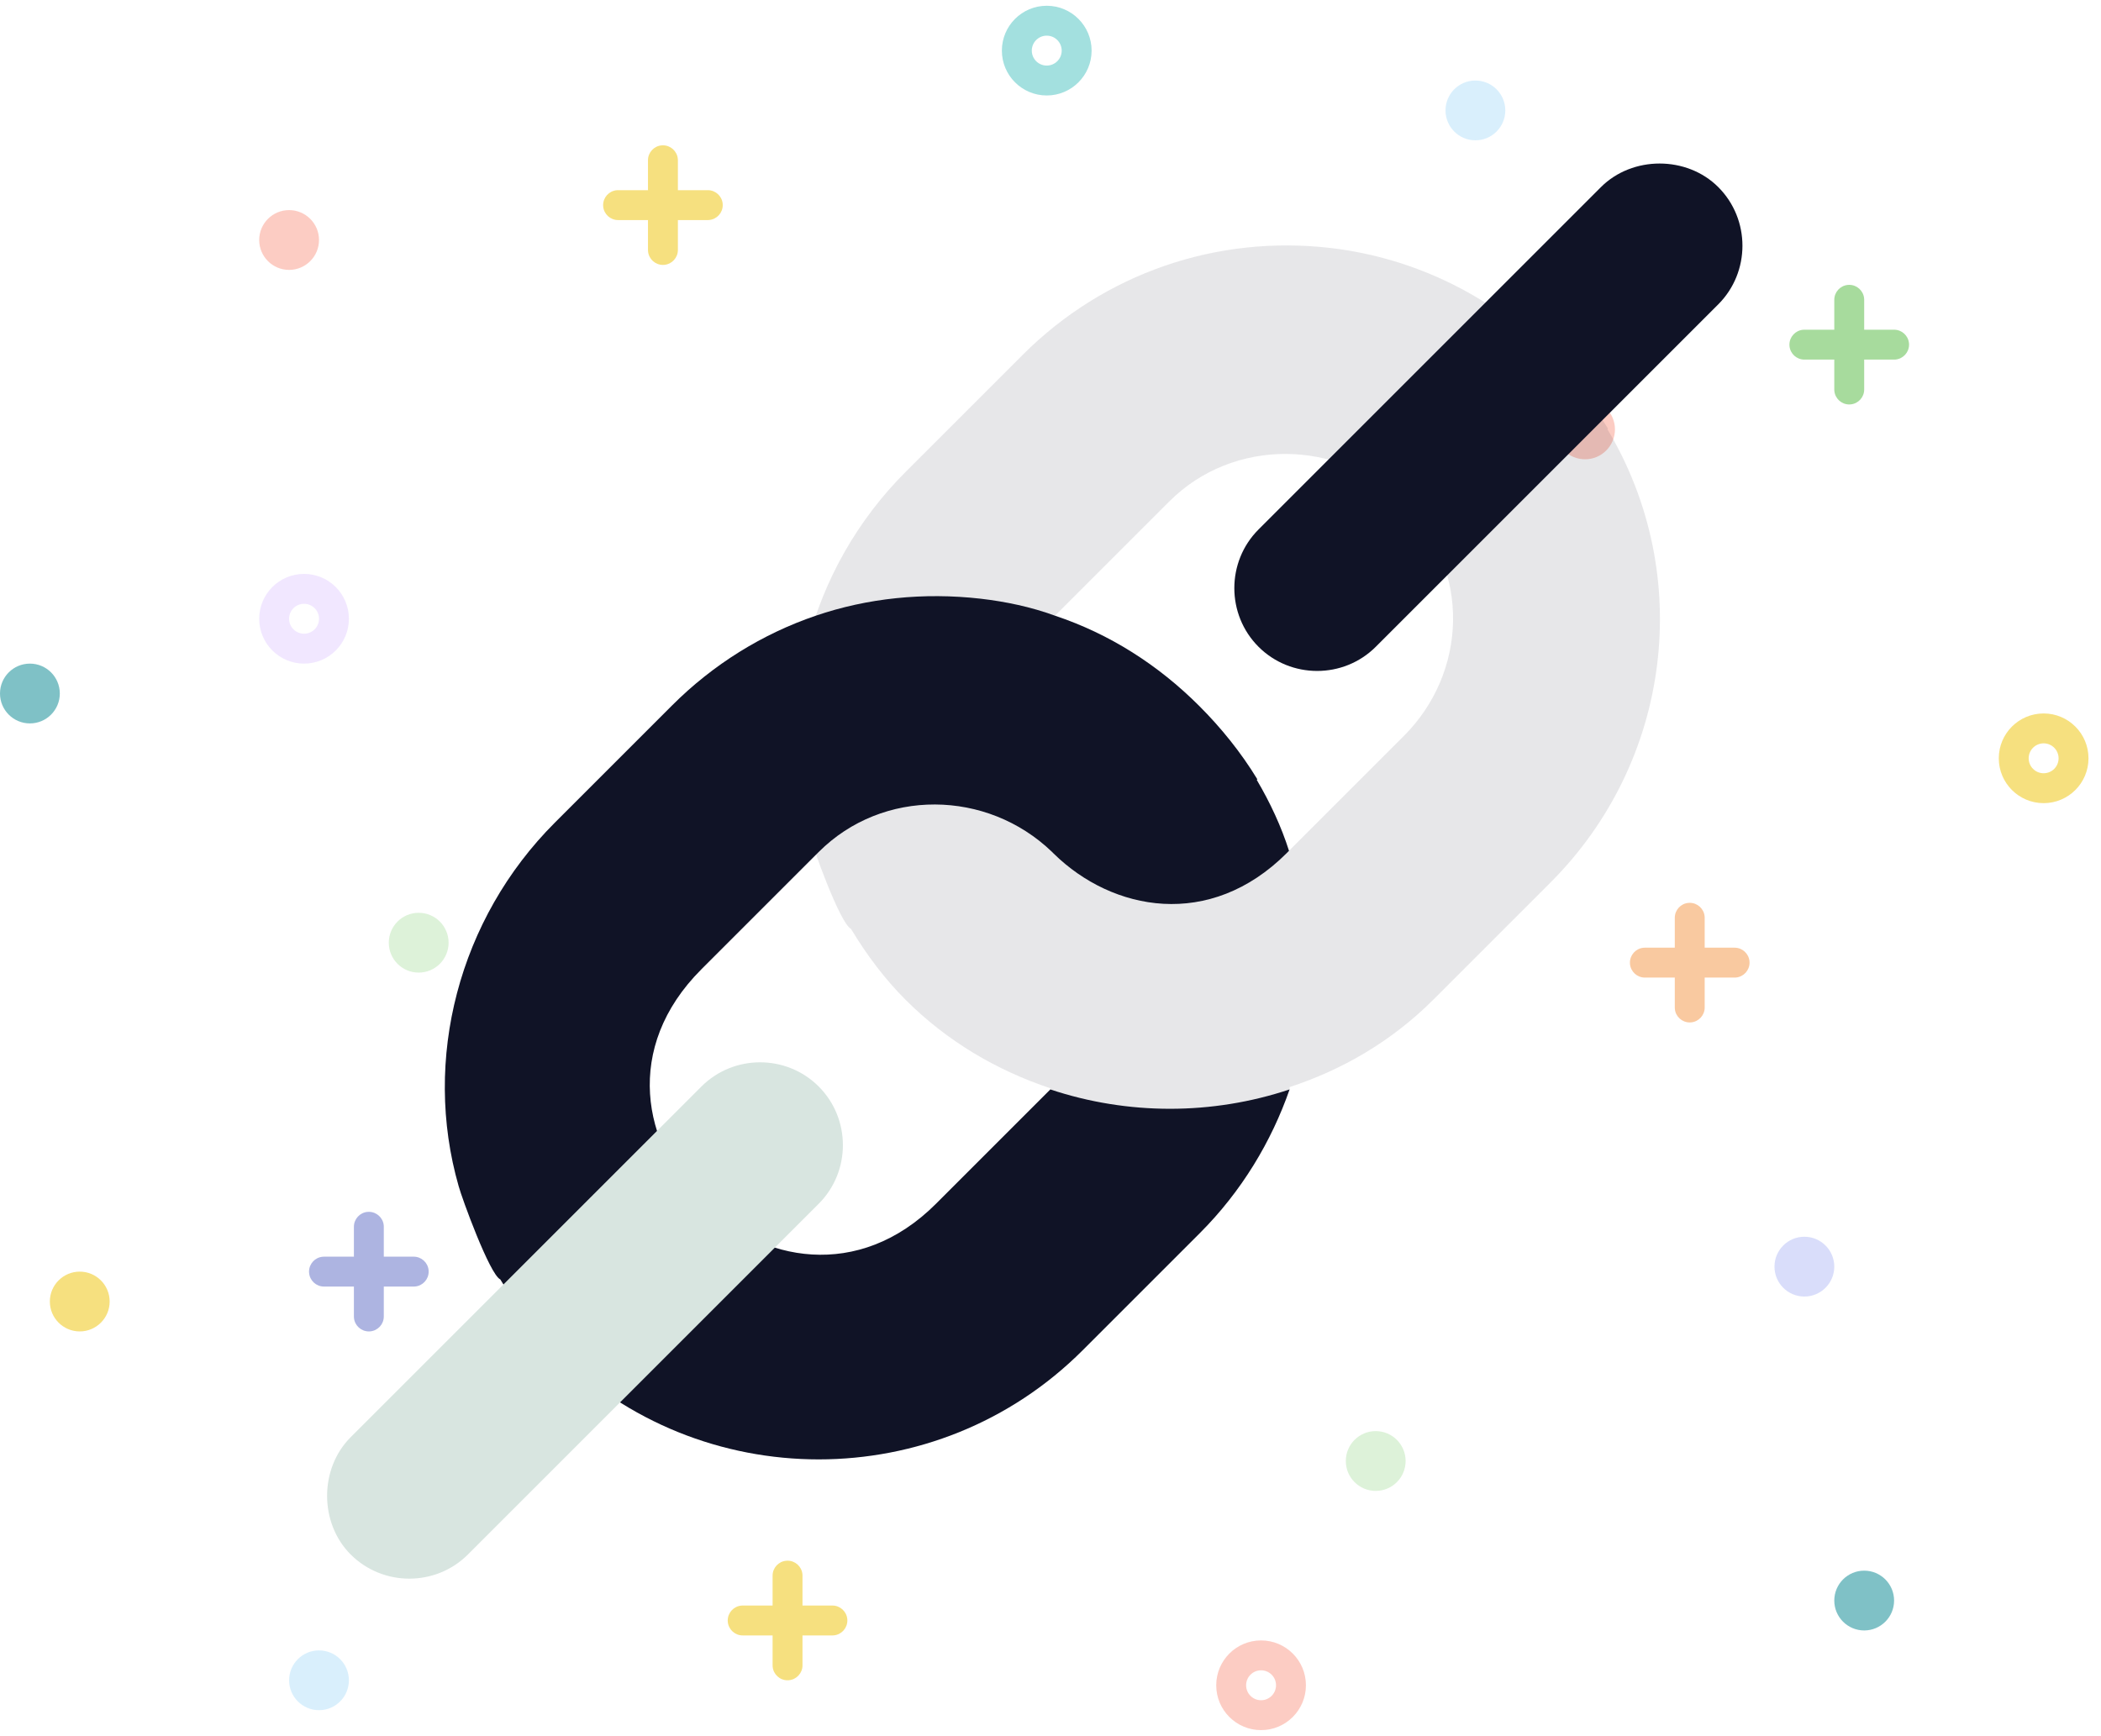 <svg width="167" height="138" viewBox="0 0 167 138" fill="none" xmlns="http://www.w3.org/2000/svg">
<g opacity="0.5">
<path d="M52.58 11.557L52.694 11.552C53.312 11.552 53.82 12.023 53.877 12.626L53.883 12.74V15.117H56.26C56.878 15.117 57.385 15.589 57.443 16.192L57.448 16.306C57.448 16.924 56.977 17.432 56.374 17.489L56.26 17.495H53.883V19.872C53.883 20.49 53.411 20.997 52.809 21.055L52.694 21.06C52.076 21.06 51.569 20.589 51.511 19.986L51.505 19.872V17.495H49.128C48.511 17.495 48.003 17.023 47.945 16.421L47.94 16.306C47.94 15.688 48.411 15.181 49.014 15.123L49.128 15.117H51.505V12.74C51.505 12.123 51.977 11.615 52.58 11.557L52.694 11.552L52.58 11.557Z" fill="#EEC200"/>
<path d="M134.196 71.779L134.31 71.773C134.928 71.773 135.436 72.245 135.493 72.847L135.499 72.962V75.339H137.876C138.494 75.339 139.002 75.811 139.059 76.413L139.065 76.528C139.065 77.145 138.593 77.653 137.99 77.711L137.876 77.716H135.499V80.094C135.499 80.711 135.027 81.219 134.425 81.277L134.31 81.282C133.692 81.282 133.185 80.811 133.127 80.208L133.122 80.094V77.716H130.744C130.127 77.716 129.619 77.245 129.561 76.642L129.556 76.528C129.556 75.91 130.027 75.402 130.63 75.345L130.744 75.339H133.122V72.962C133.122 72.344 133.593 71.836 134.196 71.779L134.31 71.773L134.196 71.779Z" fill="#F49342"/>
<path d="M29.204 96.343L29.319 96.338C29.936 96.338 30.444 96.809 30.502 97.412L30.507 97.526V99.903H32.884C33.502 99.903 34.01 100.375 34.068 100.977L34.073 101.092C34.073 101.71 33.602 102.217 32.999 102.275L32.884 102.28H30.507V104.658C30.507 105.275 30.036 105.783 29.433 105.841L29.319 105.846C28.701 105.846 28.193 105.375 28.135 104.772L28.13 104.658V102.28H25.753C25.135 102.28 24.627 101.809 24.57 101.206L24.564 101.092C24.564 100.474 25.036 99.966 25.638 99.909L25.753 99.903H28.13V97.526C28.13 96.908 28.601 96.4 29.204 96.343L29.319 96.338L29.204 96.343Z" fill="#5C6AC4"/>
<path d="M146.874 22.651L146.988 22.645C147.606 22.645 148.114 23.117 148.171 23.719L148.177 23.834V26.211H150.554C151.172 26.211 151.68 26.682 151.737 27.285L151.743 27.4C151.743 28.017 151.271 28.525 150.669 28.583L150.554 28.588H148.177V30.965C148.177 31.583 147.706 32.091 147.103 32.148L146.988 32.154C146.371 32.154 145.863 31.683 145.805 31.08L145.8 30.965V28.588H143.423C142.805 28.588 142.297 28.117 142.239 27.514L142.234 27.4C142.234 26.782 142.705 26.274 143.308 26.216L143.423 26.211H145.8V23.834C145.8 23.216 146.271 22.708 146.874 22.651L146.988 22.645L146.874 22.651Z" fill="#50B83C"/>
<path d="M62.484 124.077L62.599 124.071C63.217 124.071 63.724 124.543 63.782 125.145L63.788 125.26V127.637H66.165C66.782 127.637 67.29 128.108 67.348 128.711L67.353 128.826C67.353 129.443 66.882 129.951 66.279 130.009L66.165 130.014H63.788V132.391C63.788 133.009 63.316 133.517 62.713 133.574L62.599 133.58C61.981 133.58 61.473 133.108 61.416 132.506L61.41 132.391V130.014H59.033C58.415 130.014 57.908 129.543 57.85 128.94L57.844 128.826C57.844 128.208 58.316 127.7 58.919 127.642L59.033 127.637H61.41V125.26C61.41 124.642 61.882 124.134 62.484 124.077L62.599 124.071L62.484 124.077Z" fill="#EEC200"/>
<path fill-rule="evenodd" clip-rule="evenodd" d="M27.734 49.19C27.734 47.221 26.137 45.624 24.168 45.624C22.199 45.624 20.602 47.221 20.602 49.19C20.602 51.16 22.199 52.756 24.168 52.756C26.137 52.756 27.734 51.16 27.734 49.19ZM22.979 49.19C22.979 48.534 23.512 48.002 24.168 48.002C24.824 48.002 25.357 48.534 25.357 49.19C25.357 49.847 24.824 50.379 24.168 50.379C23.512 50.379 22.979 49.847 22.979 49.19Z" fill="#E3D0FF"/>
<path fill-rule="evenodd" clip-rule="evenodd" d="M103.803 133.976C103.803 132.007 102.207 130.41 100.237 130.41C98.268 130.41 96.672 132.007 96.672 133.976C96.672 135.945 98.268 137.542 100.237 137.542C102.207 137.542 103.803 135.945 103.803 133.976ZM99.049 133.976C99.049 133.32 99.581 132.787 100.237 132.787C100.894 132.787 101.426 133.32 101.426 133.976C101.426 134.632 100.894 135.165 100.237 135.165C99.581 135.165 99.049 134.632 99.049 133.976Z" fill="#FA9A88"/>
<path fill-rule="evenodd" clip-rule="evenodd" d="M86.767 4.024C86.767 2.055 85.17 0.458 83.201 0.458C81.232 0.458 79.635 2.055 79.635 4.024C79.635 5.993 81.232 7.59 83.201 7.59C85.17 7.59 86.767 5.993 86.767 4.024ZM82.013 4.024C82.013 3.368 82.545 2.835 83.201 2.835C83.858 2.835 84.39 3.368 84.39 4.024C84.39 4.68 83.858 5.213 83.201 5.213C82.545 5.213 82.013 4.68 82.013 4.024Z" fill="#47C1BF"/>
<path fill-rule="evenodd" clip-rule="evenodd" d="M166.006 60.284C166.006 58.314 164.41 56.718 162.44 56.718C160.471 56.718 158.875 58.314 158.875 60.284C158.875 62.253 160.471 63.849 162.44 63.849C164.41 63.849 166.006 62.253 166.006 60.284ZM161.251 60.284C161.251 59.627 161.784 59.095 162.44 59.095C163.097 59.095 163.629 59.627 163.629 60.284C163.629 60.94 163.097 61.472 162.44 61.472C161.784 61.472 161.251 60.94 161.251 60.284Z" fill="#EEC200"/>
<path fill-rule="evenodd" clip-rule="evenodd" d="M125.99 36.512C127.303 36.512 128.367 35.448 128.367 34.135C128.367 32.822 127.303 31.758 125.99 31.758C124.677 31.758 123.613 32.822 123.613 34.135C123.613 35.448 124.677 36.512 125.99 36.512Z" fill="#FA9A88"/>
<path fill-rule="evenodd" clip-rule="evenodd" d="M33.28 77.32C34.593 77.32 35.657 76.256 35.657 74.943C35.657 73.63 34.593 72.566 33.28 72.566C31.967 72.566 30.903 73.63 30.903 74.943C30.903 76.256 31.967 77.32 33.28 77.32Z" fill="#BBE5B3"/>
<path fill-rule="evenodd" clip-rule="evenodd" d="M109.35 118.524C110.663 118.524 111.727 117.46 111.727 116.147C111.727 114.834 110.663 113.77 109.35 113.77C108.037 113.77 106.973 114.834 106.973 116.147C106.973 117.46 108.037 118.524 109.35 118.524Z" fill="#BBE5B3"/>
<path fill-rule="evenodd" clip-rule="evenodd" d="M2.377 57.51C3.69 57.51 4.754 56.446 4.754 55.133C4.754 53.82 3.69 52.756 2.377 52.756C1.064 52.756 0 53.82 0 55.133C0 56.446 1.064 57.51 2.377 57.51Z" fill="#00848E"/>
<path fill-rule="evenodd" clip-rule="evenodd" d="M148.177 129.618C149.49 129.618 150.554 128.554 150.554 127.241C150.554 125.928 149.49 124.864 148.177 124.864C146.864 124.864 145.8 125.928 145.8 127.241C145.8 128.554 146.864 129.618 148.177 129.618Z" fill="#00848E"/>
<path fill-rule="evenodd" clip-rule="evenodd" d="M22.979 21.457C24.292 21.457 25.357 20.392 25.357 19.079C25.357 17.767 24.292 16.702 22.979 16.702C21.666 16.702 20.602 17.767 20.602 19.079C20.602 20.392 21.666 21.457 22.979 21.457Z" fill="#FA9A88"/>
<path fill-rule="evenodd" clip-rule="evenodd" d="M143.423 103.073C144.736 103.073 145.8 102.008 145.8 100.696C145.8 99.383 144.736 98.318 143.423 98.318C142.11 98.318 141.046 99.383 141.046 100.696C141.046 102.008 142.11 103.073 143.423 103.073Z" fill="#B3BCF5"/>
<path fill-rule="evenodd" clip-rule="evenodd" d="M117.274 11.155C118.587 11.155 119.651 10.091 119.651 8.778C119.651 7.465 118.587 6.401 117.274 6.401C115.961 6.401 114.897 7.465 114.897 8.778C114.897 10.091 115.961 11.155 117.274 11.155Z" fill="#B4E0FA"/>
<path fill-rule="evenodd" clip-rule="evenodd" d="M25.356 135.957C26.669 135.957 27.733 134.893 27.733 133.58C27.733 132.267 26.669 131.203 25.356 131.203C24.044 131.203 22.979 132.267 22.979 133.58C22.979 134.893 24.044 135.957 25.356 135.957Z" fill="#B4E0FA"/>
<path fill-rule="evenodd" clip-rule="evenodd" d="M6.339 105.846C7.652 105.846 8.716 104.782 8.716 103.469C8.716 102.156 7.652 101.092 6.339 101.092C5.026 101.092 3.962 102.156 3.962 103.469C3.962 104.782 5.026 105.846 6.339 105.846Z" fill="#EEC200"/>
</g>
<path opacity="0.1" fill-rule="evenodd" clip-rule="evenodd" d="M127.767 34.124C134.713 45.73 132.848 60.552 123.246 70.154L113.924 79.476C110.615 82.786 106.653 85.07 102.504 86.422L102.504 86.608L90.059 95.511L83.487 86.608V86.515C79.292 85.116 75.33 82.832 71.974 79.476C70.343 77.845 68.898 75.934 67.639 73.837C66.8 73.463 64.563 67.311 64.377 66.379C61.44 56.357 64.33 45.171 71.974 37.526L81.296 28.204C87.775 21.726 96.725 18.649 105.813 19.721C112.479 20.514 118.585 23.543 123.246 28.204C124.971 29.929 126.509 31.933 127.814 34.077L127.767 34.124ZM92.25 63.675L102.272 67.823L111.594 58.501C116.581 53.514 117.001 45.357 111.641 39.997L111.547 39.904C106.42 34.87 98.03 34.776 92.95 39.857L83.627 49.179C80.551 52.256 79.386 55.751 79.572 59.014C79.758 62.277 81.296 65.4 83.627 67.731L83.814 67.637L92.25 63.675Z" fill="#101326"/>
<path d="M102.504 86.608C96.352 88.659 89.64 88.659 83.487 86.608L74.398 95.697C68.245 101.85 60.462 100.312 55.8 95.651C51.093 91.036 49.508 83.298 55.754 77.053L65.076 67.731C70.157 62.65 78.454 62.743 83.627 67.731L83.767 67.871C88.428 72.439 96.166 73.93 102.272 67.824L102.458 67.637C101.852 65.726 100.967 63.815 99.894 61.998L99.941 61.951C98.636 59.807 97.051 57.849 95.326 56.125C92.064 52.862 88.195 50.392 83.86 48.947C81.949 48.247 79.945 47.828 77.941 47.595C73.419 47.082 68.945 47.548 64.843 48.947C60.601 50.392 56.686 52.815 53.423 56.078L44.101 65.4C36.457 73.044 33.567 84.231 36.457 94.299C36.69 95.184 38.927 101.337 39.766 101.71C41.025 103.807 42.47 105.718 44.101 107.35C55.66 118.909 74.492 118.909 86.051 107.35L95.373 98.028C98.683 94.718 101.06 90.756 102.504 86.608Z" fill="#101326"/>
<path d="M136.577 24.196L109.356 51.417C106.793 53.98 102.598 53.98 100.034 51.417C97.471 48.853 97.471 44.658 100.034 42.094L127.255 14.873C129.753 12.376 134.079 12.376 136.577 14.873C139.141 17.437 139.141 21.632 136.577 24.196Z" fill="#101326"/>
<path d="M65.076 95.697L37.196 123.577C34.632 126.141 30.437 126.141 27.873 123.577C25.375 121.08 25.375 116.753 27.873 114.255L55.754 86.375C58.317 83.811 62.512 83.811 65.076 86.375C67.639 88.939 67.639 93.134 65.076 95.697Z" fill="#D8E5E0"/>
</svg>
